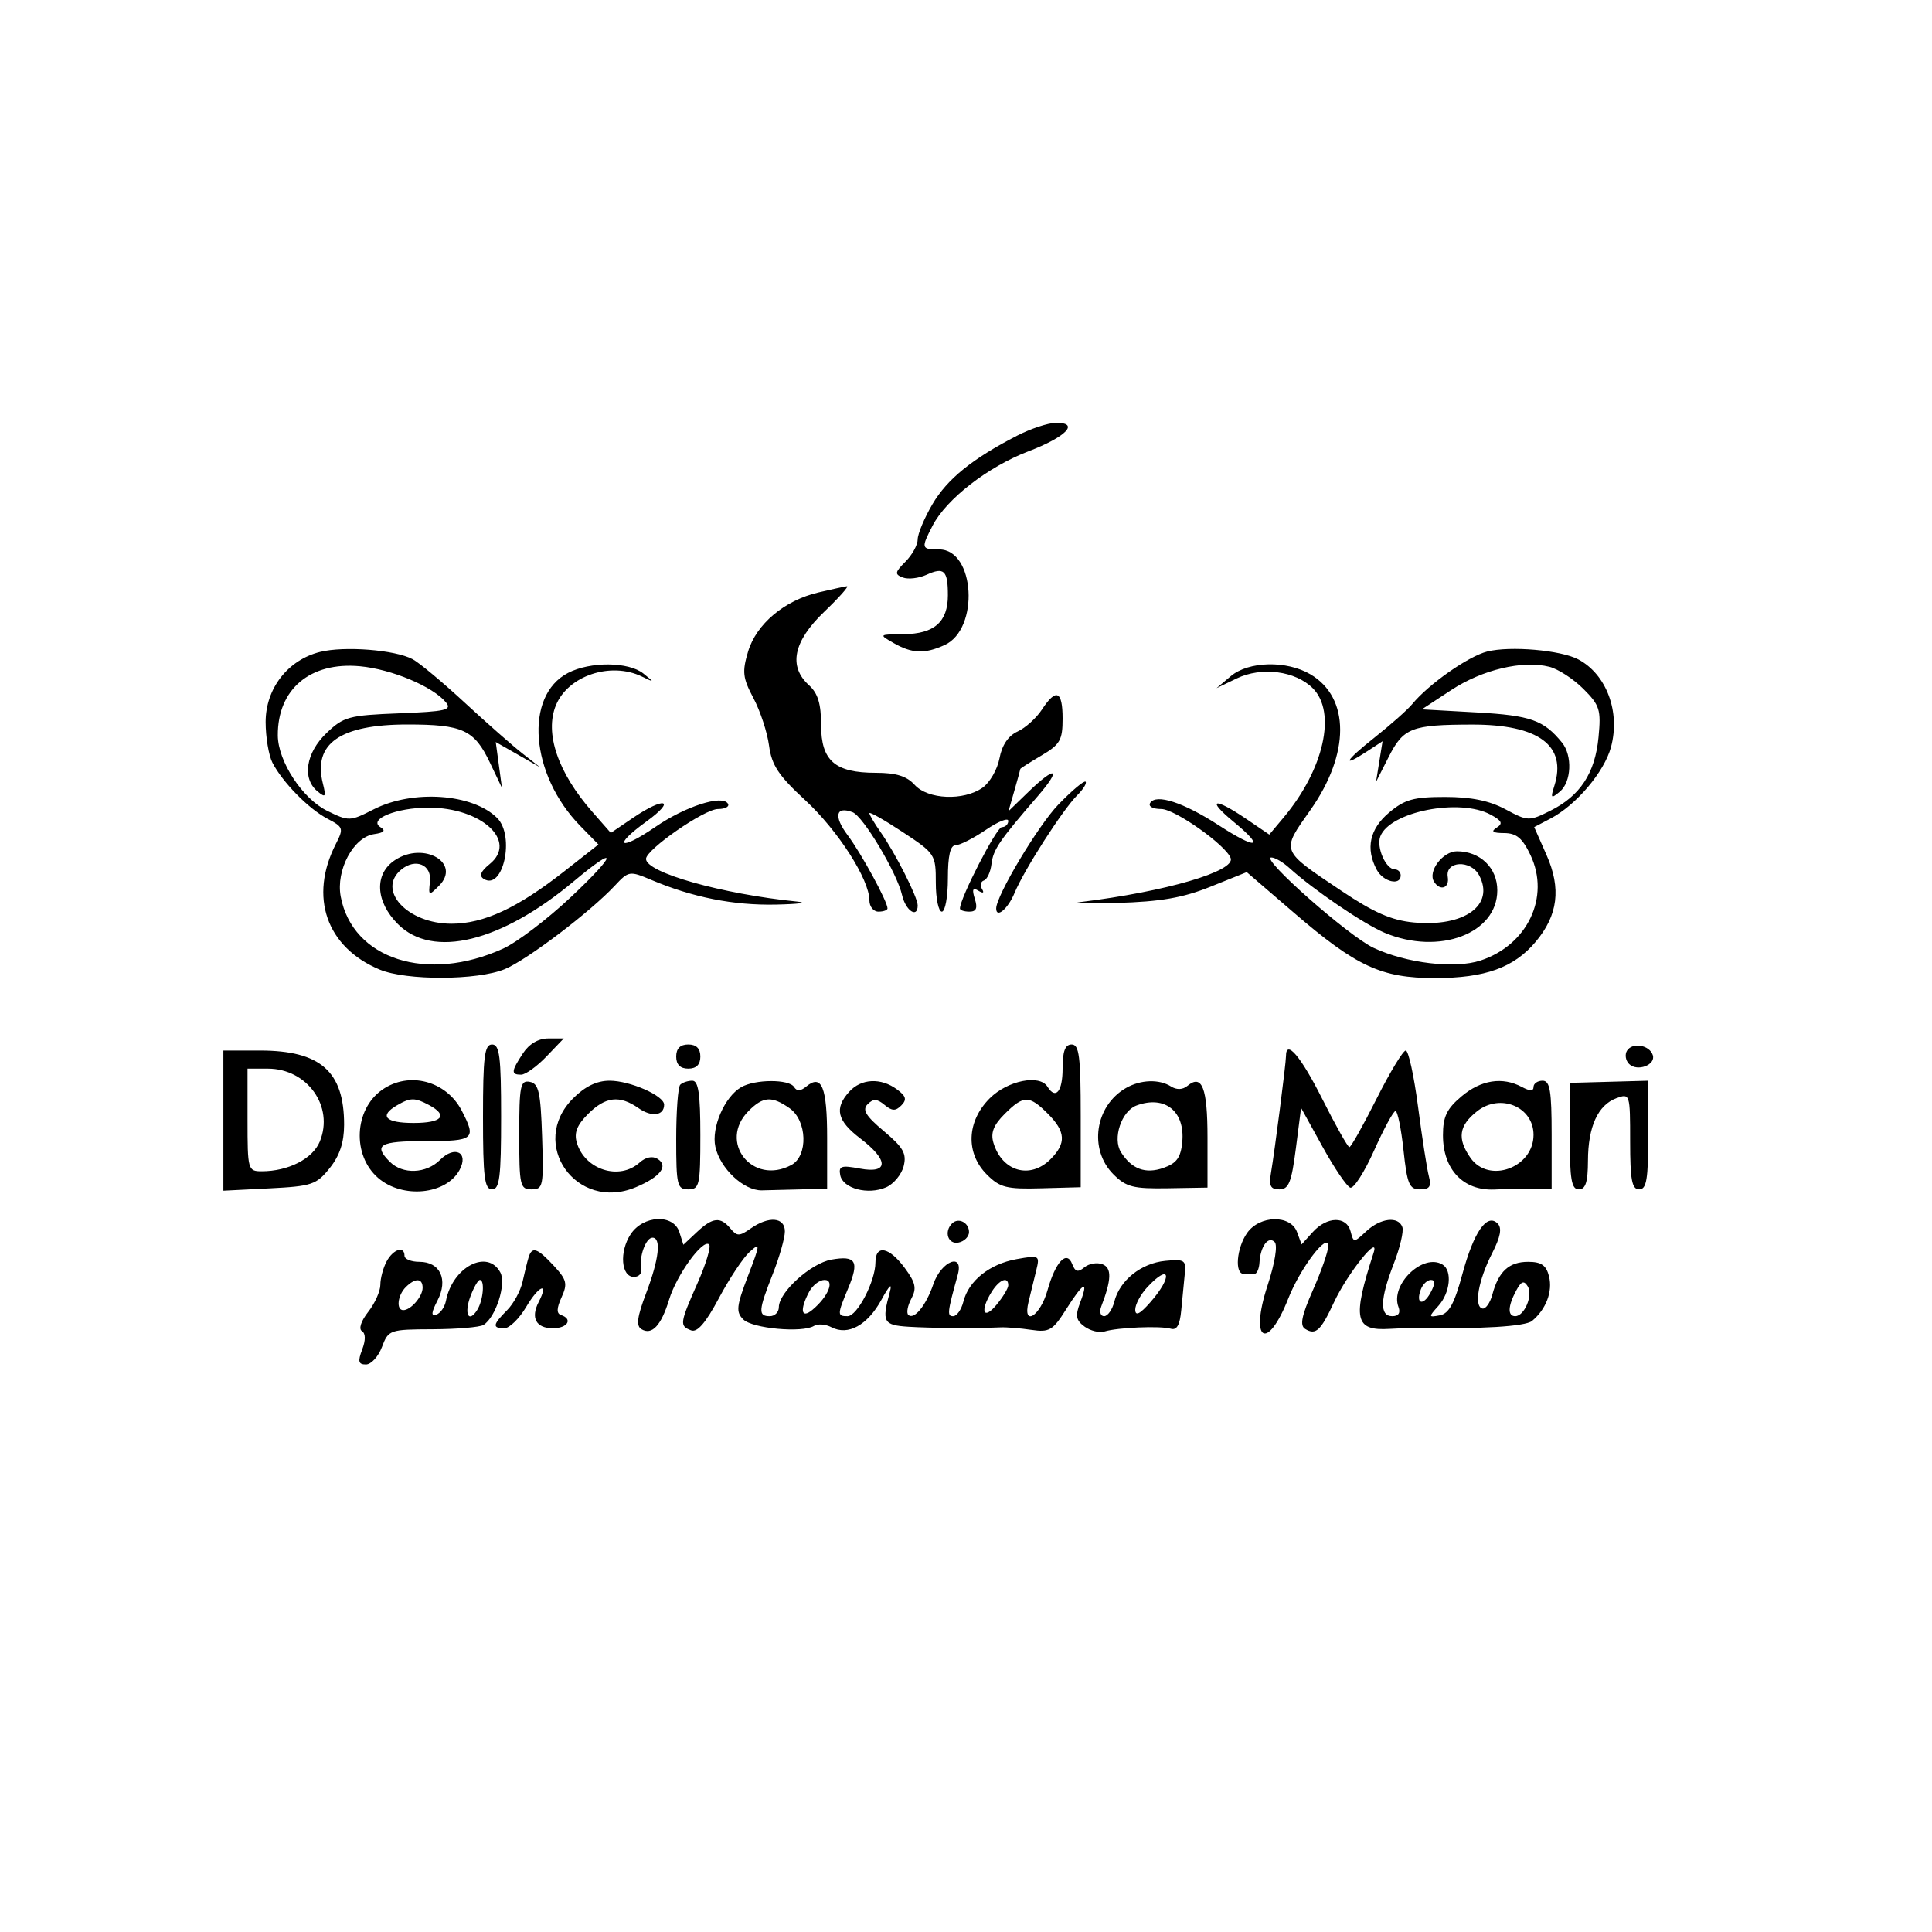<svg xmlns="http://www.w3.org/2000/svg" width="320" height="320" viewBox="0 0 320 320" version="1.1">
	<path d="M 168.500 72.143 C 161.058 75.967, 156.883 79.344, 154.437 83.518 C 153.097 85.805, 152 88.424, 152 89.338 C 152 90.252, 151.090 91.910, 149.977 93.023 C 148.212 94.788, 148.157 95.123, 149.541 95.654 C 150.414 95.989, 152.179 95.784, 153.464 95.198 C 156.375 93.872, 157 94.473, 157 98.595 C 157 103.007, 154.743 104.992, 149.679 105.035 C 145.552 105.070, 145.531 105.089, 148 106.500 C 151.079 108.260, 153.153 108.343, 156.458 106.837 C 162.259 104.194, 161.503 91, 155.551 91 C 152.574 91, 152.525 90.819, 154.474 87.051 C 156.742 82.665, 163.644 77.311, 170.314 74.764 C 176.630 72.352, 178.914 69.967, 174.833 70.044 C 173.550 70.069, 170.700 71.013, 168.500 72.143 M 135.564 98.123 C 129.926 99.445, 125.274 103.353, 123.907 107.917 C 122.900 111.277, 123.016 112.284, 124.797 115.641 C 125.924 117.763, 127.086 121.300, 127.379 123.500 C 127.811 126.735, 128.949 128.456, 133.330 132.500 C 138.789 137.538, 144 145.659, 144 149.126 C 144 150.157, 144.675 151, 145.500 151 C 146.325 151, 147 150.757, 147 150.460 C 147 149.318, 142.660 141.351, 140.382 138.311 C 138.044 135.193, 138.428 133.460, 141.219 134.531 C 142.975 135.205, 148.571 144.576, 149.410 148.250 C 150.006 150.858, 152 152.175, 152 149.960 C 152 148.619, 148.281 141.270, 145.869 137.846 C 144.841 136.386, 144 134.965, 144 134.687 C 144 134.410, 146.475 135.813, 149.500 137.806 C 154.896 141.359, 155 141.518, 155 146.214 C 155 148.846, 155.450 151, 156 151 C 156.550 151, 157 148.525, 157 145.500 C 157 141.725, 157.398 140, 158.268 140 C 158.965 140, 161.215 138.859, 163.268 137.464 C 165.321 136.069, 167 135.394, 167 135.964 C 167 136.534, 166.522 137, 165.937 137 C 165.058 137, 159 148.771, 159 150.478 C 159 150.765, 159.705 151, 160.567 151 C 161.710 151, 161.952 150.425, 161.460 148.875 C 160.964 147.312, 161.119 146.956, 162.047 147.529 C 162.831 148.014, 163.059 147.904, 162.648 147.240 C 162.285 146.652, 162.427 146.020, 162.964 145.835 C 163.502 145.651, 164.067 144.424, 164.221 143.109 C 164.499 140.723, 165.515 139.233, 171.866 131.891 C 175.920 127.206, 174.899 126.736, 170.316 131.178 L 167.038 134.356 168.019 130.935 C 168.558 129.053, 169 127.442, 169 127.355 C 169 127.269, 170.575 126.268, 172.500 125.133 C 175.580 123.315, 176 122.584, 176 119.034 C 176 114.386, 174.934 113.925, 172.562 117.546 C 171.645 118.946, 169.833 120.575, 168.536 121.166 C 167.004 121.864, 165.957 123.414, 165.549 125.591 C 165.203 127.434, 163.938 129.630, 162.738 130.471 C 159.586 132.679, 153.701 132.432, 151.500 130 C 150.187 128.549, 148.420 128, 145.068 128 C 138.292 128, 136 126.003, 136 120.098 C 136 116.580, 135.470 114.830, 134 113.500 C 130.541 110.370, 131.396 106.236, 136.518 101.329 C 139.002 98.948, 140.690 97.045, 140.268 97.100 C 139.845 97.156, 137.729 97.616, 135.564 98.123 M 53.014 107.977 C 47.677 109.304, 44 114.038, 44 119.582 C 44 122.084, 44.505 125.114, 45.122 126.316 C 46.793 129.567, 51.133 133.987, 54.260 135.620 C 56.869 136.983, 56.944 137.210, 55.630 139.781 C 51.149 148.552, 54.052 156.892, 62.872 160.587 C 67.299 162.442, 79.109 162.399, 83.625 160.512 C 87.338 158.961, 97.799 151.022, 101.841 146.688 C 104.114 144.250, 104.287 144.223, 107.841 145.727 C 114.692 148.627, 121.488 149.977, 128.500 149.828 C 132.350 149.747, 133.925 149.521, 132 149.328 C 119.545 148.074, 107 144.528, 107 142.262 C 107 140.710, 116.679 134, 118.918 134 C 120.128 134, 120.869 133.597, 120.564 133.104 C 119.630 131.592, 113.497 133.562, 108.554 136.963 C 102.650 141.025, 101.316 140.232, 107.057 136.074 C 112.094 132.425, 110.093 131.893, 104.817 135.478 L 101.169 137.957 98.103 134.465 C 92.401 127.970, 90.169 121.420, 92.083 116.799 C 94.109 111.908, 101.151 109.560, 106.316 112.055 C 108.426 113.074, 108.434 113.057, 106.559 111.555 C 104.118 109.599, 97.776 109.547, 94.091 111.453 C 86.781 115.233, 87.821 128.323, 96.105 136.797 L 99.118 139.878 93.487 144.298 C 85.700 150.410, 80.130 153, 74.775 153 C 67.500 153, 62.344 147.449, 66.452 144.040 C 68.820 142.075, 71.542 143.215, 71.218 146.037 C 70.949 148.383, 71.015 148.414, 72.701 146.727 C 76.461 142.968, 70.243 139.300, 65.442 142.446 C 61.951 144.733, 62.158 149.312, 65.923 153.077 C 71.671 158.825, 82.972 156.070, 95.016 145.986 C 102.535 139.691, 102.203 141.398, 94.500 148.640 C 90.650 152.259, 85.628 156.074, 83.341 157.117 C 70.763 162.852, 58.382 158.885, 56.433 148.495 C 55.613 144.123, 58.539 138.653, 61.963 138.159 C 63.624 137.920, 63.939 137.581, 63.027 137.017 C 60.912 135.709, 65.660 133.769, 70.976 133.769 C 79.779 133.769, 85.794 139.319, 81.106 143.116 C 79.610 144.327, 79.314 145.076, 80.130 145.580 C 83.334 147.561, 85.329 138.472, 82.345 135.488 C 78.295 131.438, 68.386 130.742, 61.897 134.052 C 57.974 136.054, 57.783 136.060, 54.196 134.302 C 50.103 132.297, 46.043 126.098, 46.016 121.815 C 45.969 114.149, 51.385 109.586, 59.622 110.353 C 64.866 110.840, 71.674 113.698, 73.856 116.326 C 74.913 117.600, 73.869 117.845, 66.103 118.149 C 57.764 118.475, 56.912 118.708, 54.064 121.437 C 50.668 124.692, 50.006 128.930, 52.563 131.052 C 53.930 132.187, 54.044 132.023, 53.473 129.747 C 51.819 123.157, 56.352 120, 67.470 120 C 76.659 120, 78.559 120.879, 81.155 126.331 L 83.140 130.500 82.625 126.703 L 82.110 122.905 85.805 125.011 L 89.500 127.117 86.545 124.808 C 84.920 123.539, 80.613 119.746, 76.974 116.381 C 73.335 113.016, 69.455 109.779, 68.352 109.188 C 65.445 107.633, 57.061 106.970, 53.014 107.977 M 246.322 107.914 C 243.191 108.706, 236.647 113.298, 233.904 116.628 C 233.132 117.565, 230.322 120.057, 227.660 122.166 C 222.717 126.082, 222.105 127.288, 226.533 124.386 L 228.995 122.773 228.454 126.136 L 227.913 129.500 230.020 125.350 C 232.456 120.554, 233.803 120.032, 243.800 120.014 C 254.866 119.993, 259.566 123.491, 257.446 130.170 C 256.792 132.232, 256.891 132.336, 258.356 131.120 C 260.274 129.527, 260.470 125.157, 258.718 123 C 255.689 119.270, 253.524 118.504, 244.605 118.003 L 235.500 117.492 240.380 114.288 C 245.522 110.912, 252.195 109.330, 256.615 110.440 C 258.068 110.804, 260.604 112.450, 262.251 114.097 C 264.970 116.816, 265.201 117.555, 264.762 122.120 C 264.191 128.065, 261.718 131.830, 256.765 134.294 C 253.254 136.042, 253.058 136.035, 249.344 134.044 C 246.680 132.616, 243.664 132, 239.342 132 C 234.143 132, 232.661 132.414, 230.077 134.589 C 226.855 137.300, 226.154 140.551, 228.035 144.066 C 229.109 146.073, 232 146.754, 232 145 C 232 144.450, 231.566 144, 231.035 144 C 229.549 144, 227.933 140.338, 228.625 138.535 C 230.200 134.431, 241.739 132.152, 246.885 134.928 C 248.767 135.943, 248.978 136.400, 247.885 137.092 C 246.886 137.725, 247.236 137.974, 249.136 137.985 C 251.177 137.997, 252.161 138.820, 253.496 141.632 C 256.785 148.564, 253.016 156.519, 245.224 159.091 C 240.965 160.497, 232.944 159.546, 227.500 156.991 C 223.366 155.050, 208.678 142.075, 210.561 142.027 C 211.145 142.012, 212.495 142.794, 213.561 143.765 C 217.503 147.354, 225.891 153.056, 229.360 154.506 C 238.370 158.271, 248 154.635, 248 147.468 C 248 143.742, 245.165 141, 241.313 141 C 238.976 141, 236.462 144.321, 237.513 146.021 C 238.522 147.653, 240.107 147.117, 239.794 145.250 C 239.347 142.588, 243.590 142.365, 244.988 144.977 C 247.632 149.918, 242.525 153.593, 234.133 152.787 C 230.478 152.436, 227.544 151.150, 222.172 147.546 C 212.012 140.729, 212.155 141.100, 217.034 134.182 C 223.612 124.854, 223.620 115.570, 217.053 111.691 C 213.116 109.364, 206.806 109.507, 203.861 111.989 L 201.500 113.979 204.837 112.373 C 208.955 110.391, 214.557 111.112, 217.440 113.996 C 221.408 117.965, 219.281 127.432, 212.638 135.367 L 210.238 138.234 206.387 135.617 C 201.070 132.004, 199.729 132.328, 204.324 136.115 C 209.628 140.487, 208.214 140.810, 201.844 136.681 C 196.008 132.899, 191.473 131.425, 190.502 132.996 C 190.151 133.564, 190.952 134, 192.346 134 C 194.595 134, 203.030 139.965, 203.839 142.128 C 204.651 144.299, 193.093 147.684, 179 149.402 C 177.075 149.637, 179.775 149.705, 185 149.554 C 192.253 149.345, 195.919 148.709, 200.500 146.866 L 206.500 144.453 214.288 151.156 C 224.675 160.096, 228.786 162, 237.694 162 C 245.961 162, 250.748 160.277, 254.341 156.007 C 258.058 151.589, 258.612 147.172, 256.147 141.600 L 254.110 136.994 256.805 135.583 C 261.055 133.356, 265.725 127.843, 266.828 123.750 C 268.401 117.912, 266.093 111.708, 261.423 109.221 C 258.527 107.678, 250.126 106.951, 246.322 107.914 M 175.288 133.271 C 171.960 136.714, 165 148.351, 165 150.471 C 165 152.179, 166.951 150.534, 168.038 147.909 C 169.624 144.079, 176.013 134.123, 178.438 131.702 C 179.428 130.714, 180.044 129.711, 179.807 129.473 C 179.569 129.236, 177.536 130.945, 175.288 133.271 M 86.615 174.465 C 84.658 177.452, 84.611 178, 86.313 178 C 87.035 178, 88.919 176.650, 90.500 175 L 93.374 172 90.802 172 C 89.172 172, 87.639 172.903, 86.615 174.465 M 80 185 C 80 195, 80.250 197, 81.500 197 C 82.750 197, 83 195, 83 185 C 83 175, 82.750 173, 81.500 173 C 80.250 173, 80 175, 80 185 M 112 175 C 112 176.333, 112.667 177, 114 177 C 115.333 177, 116 176.333, 116 175 C 116 173.667, 115.333 173, 114 173 C 112.667 173, 112 173.667, 112 175 M 176 177 C 176 180.797, 174.847 182.180, 173.500 180 C 172.200 177.897, 166.881 178.966, 163.923 181.923 C 160.102 185.744, 159.908 190.999, 163.456 194.547 C 165.612 196.703, 166.709 196.981, 172.456 196.822 L 179 196.642 179 184.821 C 179 174.980, 178.749 173, 177.500 173 C 176.417 173, 176 174.111, 176 177 M 269.480 174.032 C 269.092 174.660, 269.245 175.645, 269.820 176.220 C 271.164 177.564, 274.297 176.392, 273.750 174.749 C 273.194 173.078, 270.364 172.602, 269.480 174.032 M 37 185.609 L 37 197.219 44.615 196.834 C 51.649 196.479, 52.411 196.223, 54.610 193.475 C 56.264 191.407, 56.992 189.218, 56.995 186.297 C 57.005 177.457, 53.085 174, 43.050 174 L 37 174 37 185.609 M 213 174.928 C 213 176.107, 211.137 190.608, 210.518 194.250 C 210.147 196.431, 210.434 197, 211.908 197 C 213.450 197, 213.914 195.850, 214.633 190.250 L 215.500 183.500 219.054 189.935 C 221.009 193.474, 223.076 196.525, 223.648 196.716 C 224.220 196.907, 225.996 194.136, 227.594 190.558 C 229.192 186.981, 230.785 184.042, 231.134 184.027 C 231.482 184.012, 232.080 186.925, 232.463 190.500 C 233.068 196.145, 233.427 197, 235.196 197 C 236.797 197, 237.111 196.533, 236.663 194.820 C 236.349 193.620, 235.544 188.445, 234.874 183.320 C 234.203 178.194, 233.287 174, 232.838 174 C 232.390 174, 230.212 177.600, 228 182 C 225.788 186.400, 223.763 190, 223.500 190 C 223.237 190, 221.212 186.400, 219 182 C 215.465 174.969, 213 172.063, 213 174.928 M 41 185.500 C 41 193.756, 41.067 194, 43.351 194 C 47.748 194, 51.783 191.938, 52.963 189.089 C 55.369 183.280, 50.903 177, 44.365 177 L 41 177 41 185.500 M 63.299 180.503 C 58.640 183.766, 58.295 191.364, 62.635 195.109 C 66.683 198.602, 73.923 197.882, 76.124 193.768 C 77.675 190.871, 75.325 189.675, 72.882 192.118 C 70.590 194.410, 66.698 194.555, 64.571 192.429 C 61.774 189.631, 62.865 189, 70.500 189 C 78.556 189, 78.925 188.690, 76.490 183.980 C 73.921 179.012, 67.750 177.385, 63.299 180.503 M 86 187.927 C 86 196.391, 86.137 197, 88.039 197 C 89.957 197, 90.061 196.483, 89.789 188.261 C 89.545 180.870, 89.230 179.471, 87.750 179.188 C 86.187 178.889, 86 179.825, 86 187.927 M 94.923 181.923 C 87.448 189.398, 95.450 200.764, 105.292 196.651 C 109.384 194.942, 110.789 193.106, 108.901 191.939 C 108.069 191.425, 106.927 191.661, 105.944 192.551 C 102.602 195.575, 96.875 193.768, 95.539 189.267 C 95.055 187.638, 95.557 186.352, 97.392 184.517 C 100.290 181.619, 102.629 181.351, 105.779 183.558 C 107.953 185.081, 110 184.794, 110 182.967 C 110 181.481, 104.353 179, 100.973 179 C 98.850 179, 96.907 179.939, 94.923 181.923 M 112.667 179.667 C 112.300 180.033, 112 184.083, 112 188.667 C 112 196.333, 112.160 197, 114 197 C 115.852 197, 116 196.333, 116 188 C 116 181.167, 115.679 179, 114.667 179 C 113.933 179, 113.033 179.300, 112.667 179.667 M 122.750 180.080 C 119.998 181.683, 117.794 186.787, 118.488 189.947 C 119.279 193.545, 123.184 197.213, 126.172 197.163 C 127.452 197.141, 130.412 197.068, 132.750 196.999 L 137 196.875 137 188.496 C 137 180.046, 136.106 177.837, 133.545 179.962 C 132.605 180.742, 131.975 180.769, 131.530 180.049 C 130.708 178.718, 125.053 178.739, 122.750 180.080 M 140.655 180.829 C 138.155 183.591, 138.639 185.623, 142.500 188.568 C 147.245 192.187, 147.206 194.449, 142.415 193.550 C 139.333 192.972, 138.878 193.126, 139.170 194.645 C 139.598 196.867, 143.778 197.972, 146.774 196.656 C 148.025 196.107, 149.332 194.527, 149.678 193.146 C 150.197 191.078, 149.622 190.060, 146.409 187.363 C 143.373 184.813, 142.777 183.823, 143.713 182.887 C 144.649 181.951, 145.266 181.976, 146.500 183 C 147.750 184.038, 148.340 184.057, 149.292 183.090 C 150.238 182.131, 150.079 181.554, 148.559 180.433 C 145.902 178.472, 142.640 178.635, 140.655 180.829 M 186.500 180.208 C 181.344 183.165, 180.294 190.384, 184.419 194.510 C 186.518 196.609, 187.708 196.914, 193.419 196.817 L 200 196.705 200 188.411 C 200 180.170, 199.096 177.846, 196.673 179.857 C 195.892 180.504, 194.889 180.542, 193.966 179.958 C 191.993 178.710, 188.933 178.813, 186.500 180.208 M 242.077 181.589 C 239.621 183.655, 239 184.956, 239 188.033 C 239 193.708, 242.366 197.254, 247.534 197.023 C 249.715 196.925, 252.738 196.862, 254.250 196.882 L 257 196.919 257 187.960 C 257 180.662, 256.722 179, 255.500 179 C 254.675 179, 254 179.466, 254 180.035 C 254 180.749, 253.399 180.749, 252.066 180.035 C 248.846 178.312, 245.319 178.860, 242.077 181.589 M 260 188.179 C 260 195.353, 260.280 197, 261.500 197 C 262.621 197, 263.004 195.799, 263.015 192.250 C 263.032 186.596, 264.670 183.012, 267.750 181.887 C 269.964 181.078, 270 181.192, 270 189.032 C 270 195.448, 270.292 197, 271.500 197 C 272.722 197, 273 195.333, 273 188 L 273 179 266.500 179.179 L 260 179.358 260 188.179 M 65.750 183.080 C 62.733 184.837, 63.828 186, 68.500 186 C 73.241 186, 74.306 184.769, 71.066 183.035 C 68.702 181.770, 67.988 181.776, 65.750 183.080 M 124 184 C 118.875 189.125, 124.620 196.414, 131.066 192.965 C 133.880 191.459, 133.700 185.604, 130.777 183.557 C 127.840 181.499, 126.407 181.593, 124 184 M 166.392 184.517 C 164.557 186.352, 164.055 187.638, 164.539 189.267 C 165.956 194.039, 170.615 195.385, 174 192 C 176.639 189.361, 176.523 187.432, 173.545 184.455 C 170.468 181.377, 169.524 181.385, 166.392 184.517 M 188.243 183.106 C 185.748 184.029, 184.237 188.567, 185.670 190.838 C 187.437 193.640, 189.716 194.485, 192.697 193.444 C 194.886 192.678, 195.570 191.742, 195.818 189.167 C 196.311 184.064, 192.941 181.368, 188.243 183.106 M 244.657 184.055 C 241.627 186.439, 241.321 188.586, 243.557 191.777 C 246.595 196.116, 254 193.415, 254 187.969 C 254 183.327, 248.508 181.026, 244.657 184.055 M 104.446 204.442 C 102.549 207.337, 102.876 211.500, 105 211.500 C 105.825 211.500, 106.372 210.891, 106.215 210.146 C 105.809 208.214, 106.966 205, 108.067 205 C 109.561 205, 109.153 208.576, 107.019 214.192 C 105.532 218.106, 105.337 219.590, 106.235 220.146 C 107.963 221.213, 109.511 219.565, 110.823 215.262 C 112.077 211.146, 116.444 205.127, 117.453 206.126 C 117.800 206.470, 116.941 209.338, 115.542 212.500 C 112.578 219.203, 112.523 219.603, 114.465 220.348 C 115.486 220.740, 116.885 219.120, 119.075 215.011 C 120.804 211.766, 123.087 208.326, 124.148 207.366 C 125.963 205.724, 125.947 205.962, 123.879 211.365 C 121.974 216.343, 121.871 217.300, 123.109 218.538 C 124.617 220.046, 132.891 220.803, 134.822 219.610 C 135.447 219.224, 136.755 219.325, 137.729 219.836 C 140.461 221.267, 143.684 219.496, 145.982 215.301 C 147.323 212.852, 147.821 212.389, 147.382 214 C 146.024 218.980, 146.299 219.487, 150.500 219.752 C 154.204 219.984, 161.620 220.033, 165.750 219.852 C 166.713 219.809, 168.992 219.995, 170.815 220.264 C 173.797 220.704, 174.378 220.362, 176.578 216.876 C 179.439 212.344, 180.376 211.881, 178.916 215.720 C 178.071 217.944, 178.203 218.675, 179.639 219.725 C 180.605 220.431, 182.094 220.795, 182.948 220.533 C 185.120 219.865, 192.214 219.572, 193.917 220.078 C 194.914 220.375, 195.429 219.461, 195.653 217 C 195.829 215.075, 196.091 212.376, 196.236 211.002 C 196.478 208.710, 196.211 208.531, 193 208.839 C 189.008 209.222, 185.450 212.072, 184.566 215.595 C 184.234 216.918, 183.472 218, 182.874 218 C 182.276 218, 182.061 217.283, 182.397 216.407 C 184.114 211.934, 184.168 210.002, 182.593 209.397 C 181.703 209.056, 180.358 209.288, 179.604 209.914 C 178.546 210.792, 178.085 210.665, 177.584 209.358 C 176.684 207.012, 174.822 208.996, 173.499 213.711 C 172.288 218.026, 169.334 219.831, 170.358 215.631 C 170.711 214.184, 171.283 211.844, 171.630 210.430 C 172.244 207.925, 172.162 207.878, 168.380 208.554 C 163.913 209.352, 160.435 212.130, 159.566 215.595 C 159.234 216.918, 158.472 218, 157.873 218 C 156.837 218, 156.903 217.406, 158.635 211.149 C 159.678 207.381, 155.903 208.833, 154.589 212.706 C 153.391 216.234, 151.367 218.701, 150.436 217.769 C 150.107 217.440, 150.339 216.235, 150.952 215.090 C 151.860 213.393, 151.656 212.453, 149.845 210.004 C 147.263 206.512, 145 206.089, 145 209.099 C 145 212.189, 141.988 218, 140.386 218 C 138.655 218, 138.661 217.748, 140.493 213.362 C 142.359 208.896, 141.781 207.914, 137.711 208.633 C 134.302 209.235, 129 214.033, 129 216.516 C 129 217.332, 128.325 218, 127.500 218 C 125.539 218, 125.604 217.078, 128 211 C 129.100 208.209, 130 205.043, 130 203.963 C 130 201.596, 127.343 201.371, 124.330 203.482 C 122.461 204.790, 122.071 204.790, 120.985 203.482 C 119.321 201.477, 118.037 201.616, 115.409 204.086 L 113.189 206.171 112.527 204.086 C 111.557 201.029, 106.537 201.251, 104.446 204.442 M 157.688 202.646 C 156.314 204.020, 157.026 206.142, 158.750 205.810 C 159.713 205.624, 160.500 204.841, 160.500 204.070 C 160.500 202.491, 158.736 201.598, 157.688 202.646 M 206.557 204.223 C 204.815 206.710, 204.462 211, 206 211 C 206.550 211, 207.338 211.006, 207.750 211.013 C 208.162 211.020, 208.548 210.181, 208.607 209.149 C 208.762 206.436, 210.063 204.663, 211.121 205.721 C 211.649 206.249, 211.164 209.216, 209.941 212.941 C 206.924 222.131, 209.882 223.957, 213.384 215.067 C 215.380 210, 220 203.944, 220 206.395 C 220 207.246, 218.865 210.510, 217.477 213.648 C 215.579 217.939, 215.257 219.541, 216.179 220.111 C 217.926 221.191, 218.749 220.429, 220.957 215.689 C 223.171 210.938, 228.593 204.164, 227.512 207.500 C 223.950 218.497, 224.370 220.466, 230.204 220.100 C 232.017 219.986, 234.175 219.908, 235 219.926 C 245.222 220.154, 252.653 219.703, 253.754 218.789 C 256.072 216.866, 257.196 213.915, 256.566 211.407 C 256.104 209.567, 255.289 209, 253.103 209 C 249.937 209, 248.206 210.583, 247.181 214.417 C 246.806 215.817, 246.062 216.858, 245.527 216.731 C 244.097 216.392, 244.858 212.057, 247.129 207.608 C 248.535 204.855, 248.804 203.404, 248.051 202.651 C 246.290 200.890, 244.104 204.033, 242.210 211.052 C 240.902 215.899, 239.988 217.570, 238.488 217.855 C 236.584 218.217, 236.574 218.151, 238.250 216.287 C 240.198 214.123, 240.569 210.470, 238.943 209.465 C 235.722 207.474, 230.208 212.772, 231.634 216.488 C 232.003 217.451, 231.630 218, 230.607 218 C 228.482 218, 228.563 215.198, 230.860 209.287 C 231.882 206.654, 232.520 203.938, 232.276 203.250 C 231.618 201.393, 228.661 201.736, 226.291 203.944 C 224.224 205.869, 224.199 205.869, 223.696 203.944 C 223.030 201.398, 219.802 201.457, 217.448 204.057 L 215.586 206.114 214.825 204.057 C 213.753 201.159, 208.631 201.261, 206.557 204.223 M 64.035 208.934 C 63.466 209.998, 63 211.737, 63 212.799 C 63 213.861, 62.092 215.885, 60.982 217.295 C 59.809 218.788, 59.374 220.113, 59.944 220.466 C 60.568 220.851, 60.584 221.965, 59.987 223.535 C 59.238 225.503, 59.365 226, 60.612 226 C 61.471 226, 62.667 224.694, 63.269 223.097 C 64.339 220.263, 64.537 220.194, 71.667 220.166 C 75.683 220.150, 79.470 219.827, 80.083 219.449 C 82.112 218.195, 83.890 212.662, 82.874 210.764 C 80.758 206.811, 74.953 209.836, 73.863 215.459 C 73.664 216.490, 72.946 217.519, 72.269 217.744 C 71.371 218.043, 71.424 217.412, 72.464 215.407 C 74.271 211.923, 72.903 209, 69.465 209 C 68.109 209, 67 208.550, 67 208 C 67 206.304, 65.127 206.895, 64.035 208.934 M 87.552 208.250 C 87.340 208.938, 86.893 210.749, 86.558 212.275 C 86.223 213.802, 85.061 215.939, 83.975 217.025 C 81.599 219.401, 81.510 220, 83.534 220 C 84.377 220, 86.008 218.406, 87.158 216.457 C 89.258 212.897, 90.985 212.232, 89.216 215.664 C 87.860 218.295, 88.791 220, 91.583 220 C 94.011 220, 94.938 218.479, 92.920 217.807 C 92.160 217.553, 92.187 216.684, 93.012 214.874 C 94.035 212.628, 93.872 211.965, 91.727 209.651 C 88.993 206.700, 88.120 206.407, 87.552 208.250 M 190.039 213.189 C 188.918 214.392, 188.014 216.080, 188.032 216.939 C 188.054 218.032, 188.803 217.659, 190.532 215.694 C 194.289 211.424, 193.835 209.114, 190.039 213.189 M 67.200 213.200 C 65.844 214.556, 65.586 217, 66.800 217 C 68.046 217, 70 214.741, 70 213.300 C 70 211.674, 68.770 211.630, 67.200 213.200 M 77.947 214.639 C 76.825 217.591, 77.600 219.247, 79.039 216.971 C 80.040 215.389, 80.337 212, 79.475 212 C 79.187 212, 78.499 213.187, 77.947 214.639 M 134.035 213.934 C 132.425 216.944, 132.692 218.500, 134.555 216.955 C 137.181 214.775, 138.310 212, 136.570 212 C 135.745 212, 134.605 212.870, 134.035 213.934 M 164.241 213.986 C 162.274 217.136, 162.865 218.742, 165.033 216.139 C 166.115 214.841, 167 213.378, 167 212.889 C 167 211.341, 165.527 211.926, 164.241 213.986 M 235.345 213.543 C 234.415 215.967, 235.713 216.405, 236.954 214.086 C 237.728 212.639, 237.743 212, 237.004 212 C 236.417 212, 235.671 212.694, 235.345 213.543 M 251.107 213.799 C 249.744 216.347, 249.688 218, 250.965 218 C 252.489 218, 253.945 214.530, 253.038 213.061 C 252.401 212.031, 251.964 212.199, 251.107 213.799" stroke="none" fill="black" fill-rule="evenodd"/>
</svg>